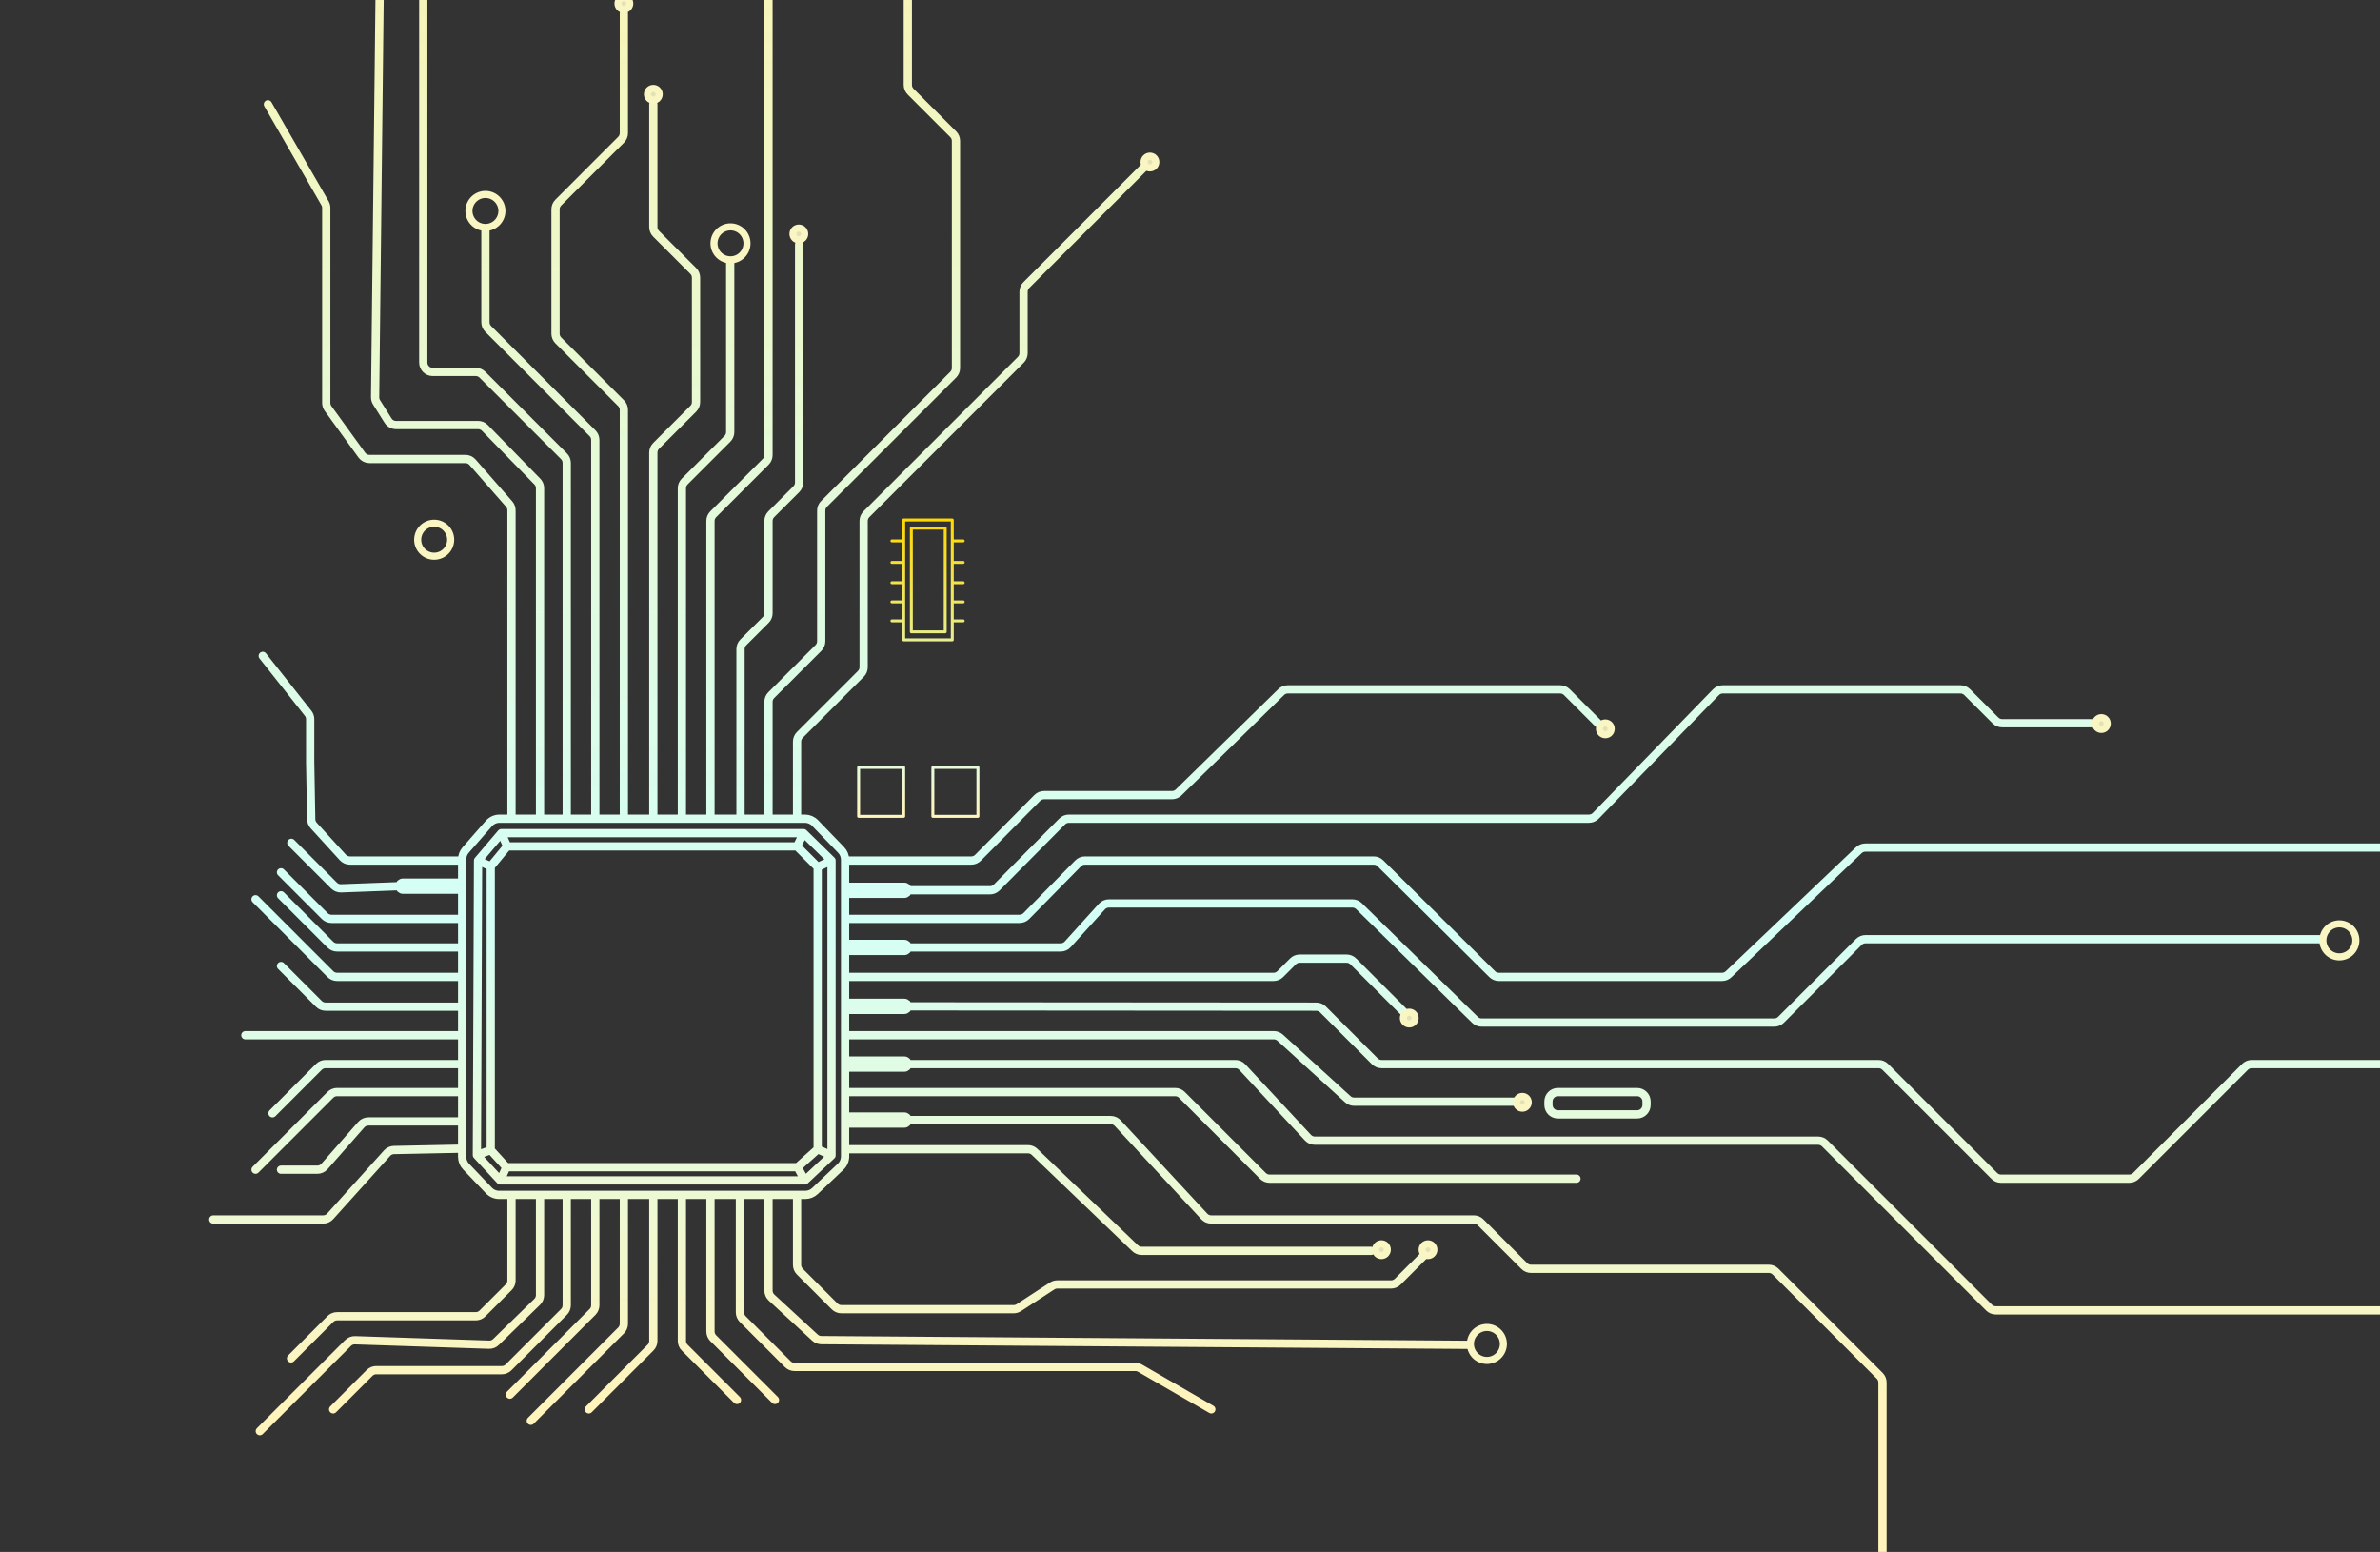 <svg width="4040" height="2634" viewBox="0 0 4040 2634" fill="none" xmlns="http://www.w3.org/2000/svg">
<rect x="0" y="0" width="4040" height="2634" fill="#333333" stroke="none"/>
<g clip-path="url(#clip0_3562_244)">
<path d="M2712.5 1227.5L2659.69 1174.69C2656.69 1171.69 2652.62 1170 2648.37 1170H2186.02C2181.84 1170 2177.83 1171.64 2174.84 1174.56L2000.66 1344.94C1997.67 1347.86 1993.66 1349.5 1989.48 1349.5H1772.17C1767.9 1349.5 1763.81 1351.21 1760.81 1354.24L1660.19 1455.76C1657.19 1458.79 1653.1 1460.5 1648.83 1460.5H1541H1434.5M1541 1511H1680.53C1684.8 1511 1688.89 1509.3 1691.89 1506.27L1803 1394.23C1806.01 1391.2 1810.1 1389.5 1814.36 1389.5H2697.24C2701.56 1389.5 2705.7 1387.75 2708.71 1384.66L2912.79 1174.84C2915.8 1171.75 2919.94 1170 2924.26 1170H3327.87C3332.12 1170 3336.19 1171.69 3339.19 1174.69L3387.31 1222.81C3390.31 1225.81 3394.38 1227.5 3398.63 1227.5H3550.5M1541 1511C1541 1507.69 1538.31 1505 1535 1505H1434.5M1541 1511C1541 1514.31 1538.31 1517 1535 1517H1434.5M1434.5 1559.5H1730.79C1735.08 1559.5 1739.19 1557.78 1742.2 1554.72L1830.16 1465.28C1833.17 1462.22 1837.28 1460.5 1841.57 1460.5H2331.91C2336.13 1460.5 2340.18 1462.17 2343.18 1465.14L2533.02 1653.36C2536.01 1656.33 2540.06 1658 2544.28 1658H2923.13C2927.24 1658 2931.19 1656.42 2934.17 1653.59L3155.37 1442.91C3158.34 1440.08 3162.29 1438.5 3166.4 1438.5H4138M1434.5 1559.5V1583.75V1602M1434.5 1559.5V1517M4138 1438.5V1426.5C4138 1417.66 4145.16 1410.5 4154 1410.5H4202.5C4211.34 1410.5 4218.5 1417.66 4218.5 1426.5V1463C4218.5 1471.84 4211.34 1479 4202.5 1479H4154C4145.16 1479 4138 1471.84 4138 1463V1438.5ZM3939 1594H3166.63C3162.38 1594 3158.31 1595.69 3155.31 1598.69L3023.19 1730.81C3020.19 1733.81 3016.12 1735.5 3011.87 1735.5H2515.03C2510.85 1735.5 2506.82 1733.86 2503.83 1730.93L2306.86 1537.94C2303.87 1535.01 2299.85 1533.37 2295.66 1533.37H1882.3C1877.78 1533.37 1873.47 1535.28 1870.43 1538.63L1812.46 1602.73C1809.43 1606.09 1805.12 1608 1800.59 1608H1541M1434.5 1658H2161.87C2166.12 1658 2170.19 1656.31 2173.19 1653.31L2194.81 1631.69C2197.81 1628.69 2201.88 1627 2206.13 1627H2285.87C2290.12 1627 2294.19 1628.69 2297.19 1631.69L2384.5 1719M1434.5 1658V1633V1614M1434.5 1658V1683.25V1702M1434.5 1757H2162.31C2166.29 1757 2170.13 1758.49 2173.08 1761.17L2287.92 1865.7C2290.87 1868.38 2294.71 1869.87 2298.69 1869.87H2570M1434.5 1757V1732.75V1714M1434.5 1757V1781.5V1800M1434.5 1853.5H1994.87C1999.12 1853.5 2003.19 1855.19 2006.19 1858.19L2143.81 1995.81C2146.81 1998.81 2150.88 2000.5 2155.13 2000.5H2676M1434.5 1853.5V1829.75V1812M1434.5 1853.5V1895M1434.5 1950.5V1962.68C1434.5 1969.27 1431.79 1975.57 1427.01 1980.1L1383.44 2021.41C1378.99 2025.64 1373.07 2028 1366.93 2028H1353M1434.5 1950.5H1745.07C1749.2 1950.5 1753.16 1952.09 1756.14 1954.95L1926.86 2118.55C1929.84 2121.41 1933.8 2123 1937.93 2123H2327.5M1434.5 1950.5V1907M1353 2028V2146.87C1353 2151.12 1354.69 2155.19 1357.69 2158.19L1416.81 2217.31C1419.81 2220.31 1423.88 2222 1428.13 2222H1720.75C1723.85 2222 1726.88 2221.1 1729.48 2219.41L1786.02 2182.59C1788.62 2180.9 1791.65 2180 1794.75 2180H2361.37C2365.62 2180 2369.69 2178.31 2372.69 2175.31L2419.5 2128.5M1353 2028H1304.5M1304.5 2028V2190.49C1304.5 2194.96 1306.37 2199.22 1309.65 2202.25L1383.45 2270.31C1386.38 2273.01 1390.2 2274.52 1394.18 2274.54L2493.5 2282.5M1304.5 2028H1256M1256 2028V2227.37C1256 2231.62 1257.69 2235.69 1260.69 2238.69L1337.31 2315.31C1340.31 2318.31 1344.38 2320 1348.63 2320H1927.21C1930.02 2320 1932.78 2320.74 1935.21 2322.14L2056.21 2392M1256 2028H1206M1206 2028V2259.87C1206 2264.12 1207.69 2268.19 1210.69 2271.19L1315.5 2376M1206 2028H1157.5M1157.5 2028V2275.87C1157.5 2280.12 1159.19 2284.19 1162.19 2287.19L1251 2376M1157.5 2028H1109M1109 2028V2275.87C1109 2280.12 1107.31 2284.19 1104.31 2287.19L999.5 2392M1109 2028H1059M1059 2028V2246.74C1059 2250.98 1057.31 2255.05 1054.31 2258.05L901 2411.37M1059 2028H1010.5M1010.5 2028V2215.37C1010.5 2219.62 1008.81 2223.69 1005.81 2226.69L865.5 2367M1010.5 2028H962M962 2028V2215.37C962 2219.62 960.314 2223.69 957.314 2226.69L863.186 2320.81C860.186 2323.81 856.116 2325.5 851.873 2325.5H638.627C634.384 2325.5 630.314 2327.19 627.314 2330.19L565.5 2392M962 2028H916.696M916.696 2028V2198.12C916.696 2202.43 914.952 2206.57 911.861 2209.58L841.882 2277.74C838.763 2280.78 834.54 2282.42 830.188 2282.27L602.627 2274.73C598.205 2274.58 593.92 2276.27 590.79 2279.4L441 2429M916.696 2028H868.25M868.25 2028H847.27C840.711 2028 834.438 2025.32 829.909 2020.57L791.139 1979.96C786.878 1975.49 784.5 1969.56 784.5 1963.38V1949.5M868.25 2028V2173.37C868.25 2177.62 866.564 2181.69 863.564 2184.69L818.936 2229.31C815.936 2232.31 811.866 2234 807.623 2234H572.127C567.884 2234 563.814 2235.69 560.814 2238.69L494 2305.5M784.5 1949.5L668.625 1951.86C664.204 1951.95 660.018 1953.86 657.059 1957.15L560.463 2064.45C557.429 2067.83 553.107 2069.75 548.572 2069.75H362M784.5 1949.5V1903.37M784.5 1903.37H625.237C620.637 1903.37 616.259 1905.35 613.221 1908.8L550.779 1979.82C547.741 1983.27 543.363 1985.25 538.763 1985.25H477M784.5 1903.37V1853.5M784.5 1853.5H572.127C567.884 1853.5 563.814 1855.19 560.814 1858.19L433.75 1985.25M784.5 1853.5V1806M784.5 1806H552.627C548.384 1806 544.314 1807.69 541.314 1810.69L462.5 1889.5M784.5 1806V1757M784.5 1757H416.5M784.5 1757V1708.5M784.5 1708.5H552.627C548.384 1708.5 544.314 1706.81 541.314 1703.81L477 1639.5M784.5 1708.5V1658M784.5 1658H572.127C567.884 1658 563.814 1656.31 560.814 1653.31L467 1559.5L433.75 1526.25M784.5 1658V1608M784.5 1608H572.127C567.884 1608 563.814 1606.31 560.814 1603.31L477 1519.5M784.5 1608V1559.5M784.5 1559.5V1510M784.5 1559.5H562.627C558.384 1559.5 554.314 1557.81 551.314 1554.81L477 1480.5M784.5 1504H678M784.5 1504V1498M784.5 1504V1510M784.5 1460.5V1458.52C784.5 1452.7 786.61 1447.09 790.438 1442.71L829.829 1397.7C834.386 1392.49 840.97 1389.5 847.89 1389.5H868.25M784.5 1460.5H593.812C589.313 1460.5 585.023 1458.61 581.991 1455.28L532.442 1400.96C529.821 1398.08 528.337 1394.36 528.266 1390.47L526.5 1293.5V1220.56C526.5 1216.96 525.284 1213.46 523.05 1210.64L446 1113.2M784.5 1460.5V1498M1353 1389.5H1366.32C1372.83 1389.5 1379.05 1392.14 1383.58 1396.82L1427.76 1442.52C1432.08 1447 1434.5 1452.98 1434.5 1459.2V1460.5M1353 1389.5V1258.63C1353 1254.38 1354.69 1250.31 1357.69 1247.31L1461.31 1143.69C1464.31 1140.69 1466 1136.62 1466 1132.37V884.127C1466 879.884 1467.69 875.814 1470.69 872.814L1732.81 610.686C1735.81 607.686 1737.5 603.616 1737.5 599.373V495.127C1737.5 490.884 1739.19 486.814 1742.19 483.814L1942.5 283.5M1353 1389.5H1304.5M1304.5 1389.5V1191.13C1304.5 1186.88 1306.19 1182.81 1309.19 1179.81L1389.31 1099.69C1392.31 1096.69 1394 1092.62 1394 1088.37V866.627C1394 862.384 1395.69 858.314 1398.69 855.314L1618.06 635.936C1621.06 632.936 1622.75 628.866 1622.75 624.623V239.127C1622.75 234.884 1621.06 230.814 1618.06 227.814L1545.69 155.436C1542.69 152.436 1541 148.366 1541 144.123V-462M1304.5 1389.5H1257M1257 1389.5V1101.63C1257 1097.38 1258.69 1093.31 1261.69 1090.31L1299.81 1052.19C1302.81 1049.19 1304.5 1045.12 1304.5 1040.87V884.127C1304.5 879.884 1306.19 875.814 1309.19 872.814L1351.81 830.186C1354.81 827.186 1356.5 823.116 1356.5 818.873V415M1257 1389.5H1206M1206 1389.5V884.127C1206 879.884 1207.69 875.814 1210.69 872.814L1299.81 783.686C1302.81 780.686 1304.5 776.616 1304.5 772.373V-110.5M1206 1389.5H1157.5M1157.5 1389.5V828.627C1157.5 824.384 1159.19 820.314 1162.19 817.314L1234.81 744.686C1237.81 741.686 1239.5 737.616 1239.5 733.373V445M1157.5 1389.5H1109M1109 1389.5V768.127C1109 763.884 1110.69 759.814 1113.69 756.814L1176.81 693.686C1179.81 690.686 1181.5 686.616 1181.5 682.373V471.127C1181.5 466.884 1179.81 462.814 1176.81 459.814L1113.69 396.686C1110.69 393.686 1109 389.616 1109 385.373V177M1109 1389.5H1059M1059 1389.5V695.627C1059 691.384 1057.31 687.314 1054.31 684.314L947.686 577.686C944.686 574.686 943 570.616 943 566.373V355.127C943 350.884 944.686 346.814 947.686 343.814L1054.31 237.186C1057.31 234.186 1059 230.116 1059 225.873V22.5M1059 1389.5H1010.5M1010.5 1389.5V746.627C1010.5 742.384 1008.81 738.314 1005.81 735.314L828.686 558.186C825.686 555.186 824 551.116 824 546.873V392M1010.5 1389.5H962M962 1389.5V785.627C962 781.384 960.314 777.314 957.314 774.314L818.936 635.936C815.936 632.936 811.866 631.25 807.623 631.25H734.5C725.663 631.25 718.5 624.087 718.5 615.25V-6.873C718.5 -11.116 716.814 -15.186 713.814 -18.186L626.186 -105.814C623.186 -108.814 621.5 -112.884 621.5 -117.127V-201.373C621.5 -205.616 623.186 -209.686 626.186 -212.686L657.5 -244M962 1389.5H916.696M916.696 1389.5V828.519C916.696 824.34 915.061 820.326 912.14 817.337L823.08 726.186C820.069 723.104 815.943 721.367 811.635 721.367H672.269C666.769 721.367 661.654 718.542 658.726 713.887L639.205 682.855C637.567 680.252 636.715 677.232 636.749 674.156L644.382 -6.494C644.433 -10.96 642.614 -15.243 639.366 -18.309L547.125 -105.376C543.684 -108.624 541.857 -113.229 542.136 -117.952L556.932 -369M916.696 1389.5H868.25M868.25 1389.5V866.016C868.25 862.138 866.841 858.392 864.286 855.474L802.083 784.458C799.045 780.989 794.658 779 790.047 779H627.129C621.997 779 617.177 776.539 614.168 772.382L556.845 693.199C554.869 690.469 553.806 687.186 553.806 683.816V352.787C553.806 349.979 553.066 347.219 551.662 344.787L454.79 177M851 1414H1364.01M851 1414L811.5 1460.5M851 1414L861 1436.5M811.5 1460.5L809.5 1960.5M811.5 1460.5L833 1470.5M809.5 1960.5L849.25 2003.45M809.5 1960.5L833 1952M849.25 2003.45H1366.25M849.25 2003.45L859.5 1981M1366.25 2003.45L1411.5 1961M1366.25 2003.45L1353.94 1981M1411.5 1961V1460.5M1411.5 1961L1388 1950.5M1411.5 1460.5L1364.01 1414M1411.5 1460.5L1388 1471.5M1364.01 1414L1353 1436.5M861 1436.5L833 1470.5M861 1436.5H1353M833 1470.5V1952M833 1952L859.5 1981M859.5 1981H1353.94M1353.94 1981L1388 1950.5M1388 1950.5V1471.5M1388 1471.5L1353 1436.5M3195.5 2634.5V2346.38C3195.5 2342.13 3193.81 2338.06 3190.81 2335.06L3013.94 2158.19C3010.94 2155.19 3006.87 2153.5 3002.62 2153.5H2598.88C2594.63 2153.5 2590.56 2151.81 2587.56 2148.81L2513.19 2074.44C2510.19 2071.44 2506.12 2069.75 2501.87 2069.75H2055.98C2051.53 2069.75 2047.28 2067.89 2044.25 2064.63L1897.25 1906.12C1894.22 1902.86 1889.97 1901 1885.52 1901H1541M4314 2224H3387.63C3383.38 2224 3379.31 2222.31 3376.31 2219.31L3097.69 1940.69C3094.69 1937.69 3090.62 1936 3086.37 1936H2231.97C2227.52 1936 2223.28 1934.15 2220.25 1930.9L2108.75 1811.1C2105.72 1807.85 2101.48 1806 2097.03 1806H1541M4455 1806H3822.13C3817.88 1806 3813.81 1807.69 3810.81 1810.69L3625.69 1995.81C3622.69 1998.81 3618.62 2000.5 3614.37 2000.5H3396.63C3392.38 2000.5 3388.31 1998.81 3385.31 1995.81L3200.19 1810.69C3197.19 1807.69 3193.12 1806 3188.87 1806H2345.13C2340.88 1806 2336.81 1804.31 2333.81 1801.31L2245.68 1713.18C2242.68 1710.18 2238.62 1708.5 2234.38 1708.5L1541 1708M1434.5 1602H1535C1538.31 1602 1541 1604.69 1541 1608M1434.5 1602V1614M1434.5 1614H1535C1538.31 1614 1541 1611.31 1541 1608M1434.5 1714H1535C1538.31 1714 1541 1711.31 1541 1708M1434.5 1714V1702M1434.5 1702H1535C1538.31 1702 1541 1704.69 1541 1708M1434.5 1812V1806V1800M1434.5 1812H1535C1538.31 1812 1541 1809.31 1541 1806M1434.5 1800H1535C1538.31 1800 1541 1802.69 1541 1806M1434.5 1895H1535C1538.31 1895 1541 1897.69 1541 1901M1434.5 1895V1900.75V1907M1434.5 1907H1535C1538.31 1907 1541 1904.31 1541 1901M1434.5 1517V1505M1434.5 1505V1471.5V1460.5M678 1504L578.975 1507.69C574.527 1507.86 570.212 1506.17 567.065 1503.02L494.5 1430.45M678 1504C678 1500.69 680.686 1498 684 1498H784.5M678 1504C678 1507.31 680.686 1510 684 1510H784.5M2795 1869.5V1875.37C2795 1884.2 2787.84 1891.37 2779 1891.37H2644.5C2635.66 1891.37 2628.5 1884.2 2628.5 1875.37V1869.5C2628.5 1860.66 2635.66 1853.5 2644.5 1853.5H2779C2787.84 1853.5 2795 1860.66 2795 1869.5Z" stroke="url(#paint0_linear_3562_244)" stroke-width="14" stroke-linecap="round" stroke-linejoin="round"/>
<path d="M1616.5 918V882.5H1534V918M1616.5 918H1635M1616.5 918V954.5M1616.5 954.5H1635M1616.5 954.5V989M1616.5 989H1635M1616.5 989V1021.5M1616.5 1021.5H1635M1616.5 1021.5V1053.75M1616.5 1053.75V1086H1534V1053.75M1616.5 1053.75H1635M1534 918H1514M1534 918V954.5M1534 954.5H1514M1534 954.5V989M1534 989H1514M1534 989V1021.5M1534 1021.5H1514M1534 1021.5V1053.75M1534 1053.75H1514M1457.5 1302.5V1385.5H1534V1302.5H1457.5ZM1583.5 1302.5V1385.5H1660V1302.5H1583.5ZM1547 896.367H1604.5V1072.37H1547V896.367Z" stroke="url(#paint1_linear_3562_244)" stroke-width="5" stroke-linecap="round" stroke-linejoin="round"/>
<circle cx="3971" cy="1596" r="28" stroke="#F9F6C4" stroke-width="12"/>
<circle cx="1240" cy="413" r="28" stroke="#F9F6C4" stroke-width="12"/>
<circle cx="824" cy="358" r="28" stroke="#F9F6C4" stroke-width="12"/>
<circle cx="737" cy="916" r="28" stroke="#F9F6C4" stroke-width="12"/>
<circle cx="2524" cy="2281" r="28" stroke="#F9F6C4" stroke-width="12"/>
<circle cx="2345" cy="2121" r="10" fill="#E4E1B6" stroke="#F9F6C4" stroke-width="12"/>
<circle cx="2424" cy="2121" r="10" fill="#E4E1B6" stroke="#F9F6C4" stroke-width="12"/>
<circle cx="3567" cy="1228" r="10" fill="#E4E1B6" stroke="#F9F6C4" stroke-width="12"/>
<circle cx="2725" cy="1237" r="10" fill="#E4E1B6" stroke="#F9F6C4" stroke-width="12"/>
<circle cx="1952" cy="275" r="10" fill="#E4E1B6" stroke="#F9F6C4" stroke-width="12"/>
<circle cx="1356" cy="397" r="10" fill="#E4E1B6" stroke="#F9F6C4" stroke-width="12"/>
<circle cx="1109" cy="160" r="10" fill="#E4E1B6" stroke="#F9F6C4" stroke-width="12"/>
<circle cx="1059" cy="6" r="10" fill="#E4E1B6" stroke="#F9F6C4" stroke-width="12"/>
<circle cx="2392.2" cy="1727.87" r="10" fill="#E4E1B6" stroke="#F9F6C4" stroke-width="12"/>
<circle cx="2584.2" cy="1870.87" r="10" fill="#E4E1B6" stroke="#F9F6C4" stroke-width="12"/>
</g>
<defs>
<linearGradient id="paint0_linear_3562_244" x1="2317.5" y1="-369" x2="2317.5" y2="2392" gradientUnits="userSpaceOnUse">
<stop stop-color="#FFF2AA"/>
<stop offset="0.697" stop-color="#D4FFF6"/>
<stop offset="1" stop-color="#FFF4BB"/>
</linearGradient>
<linearGradient id="paint1_linear_3562_244" x1="1558.75" y1="882.5" x2="1558.75" y2="1385.5" gradientUnits="userSpaceOnUse">
<stop stop-color="#FFD700"/>
<stop offset="0.697" stop-color="#D4FFF6"/>
<stop offset="1" stop-color="#FFF4BB"/>
</linearGradient>
<clipPath id="clip0_3562_244">
<rect width="4040" height="2634" fill="white"/>
</clipPath>
</defs>
</svg>
